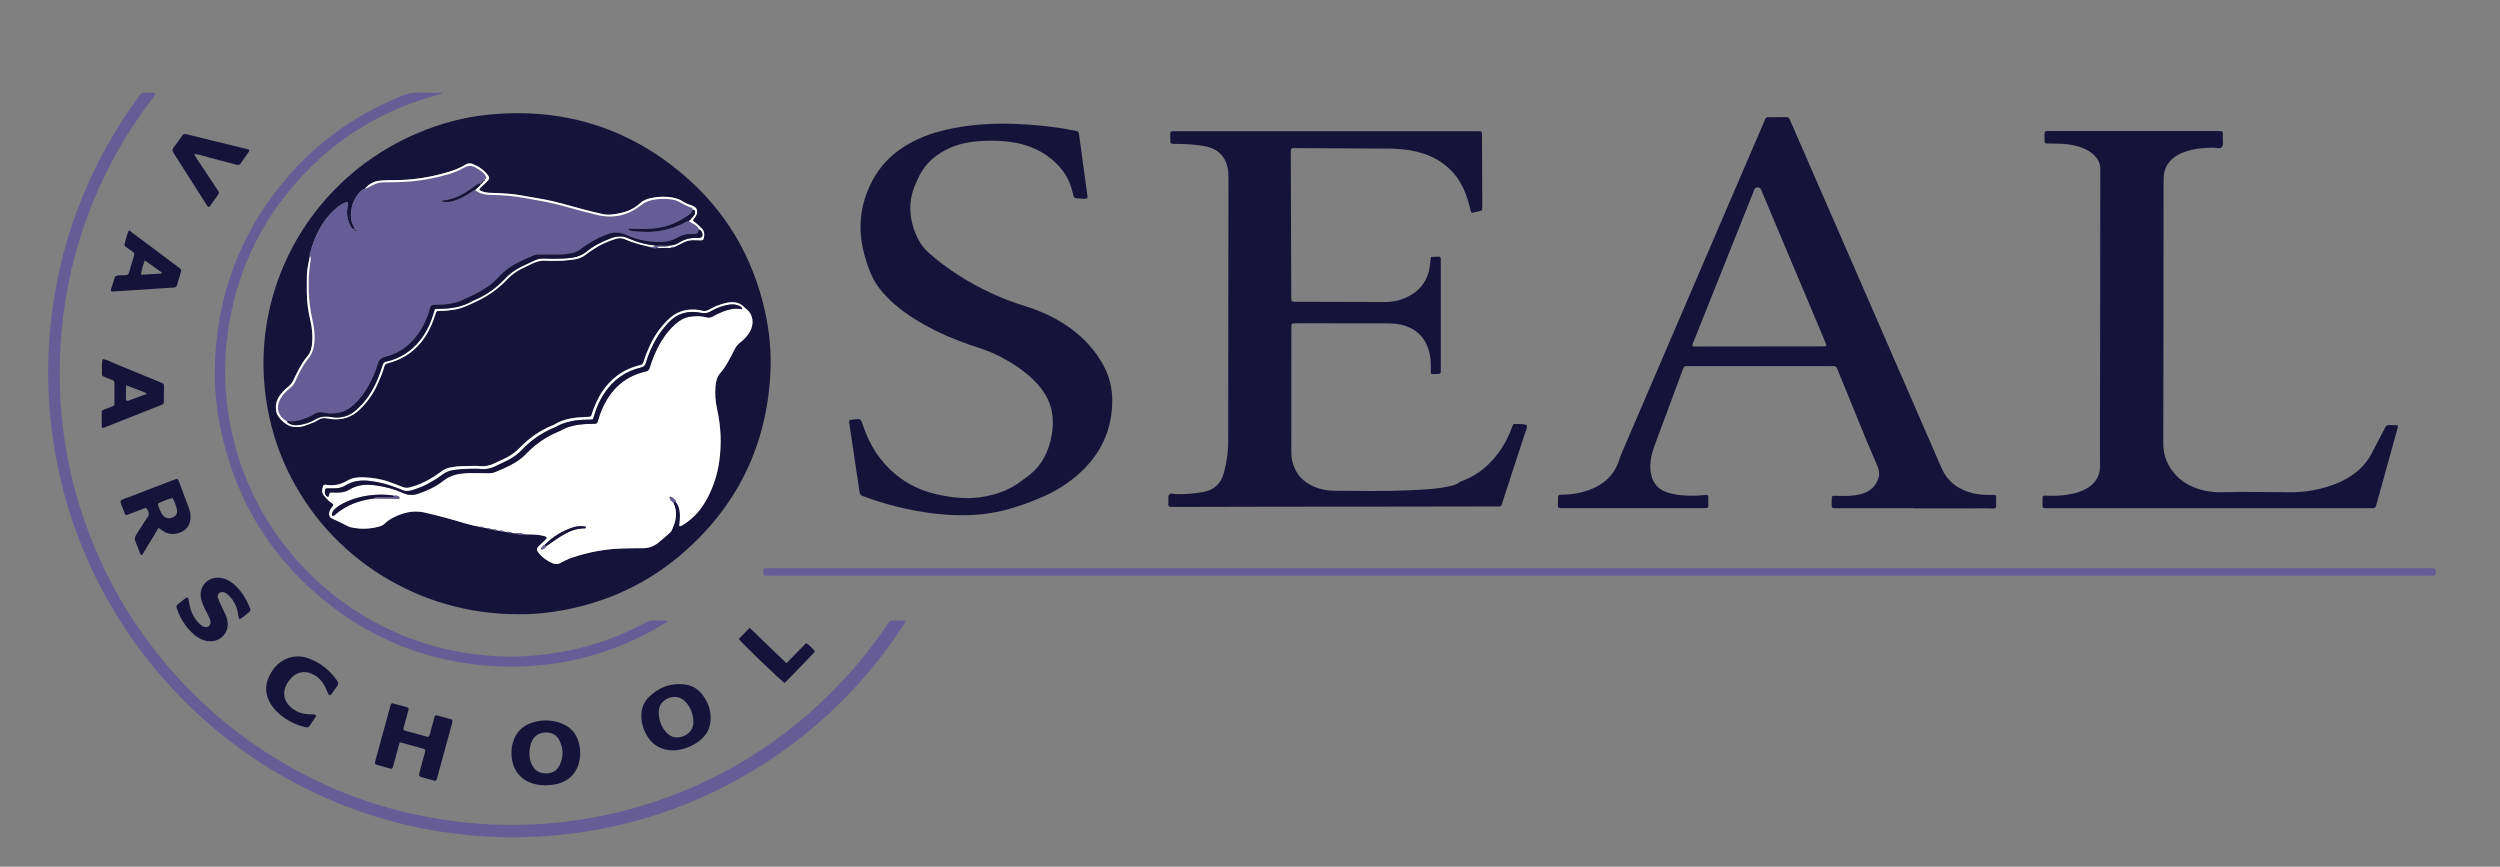 <?xml version="1.0" encoding="utf-8"?>
<!-- Generator: Adobe Illustrator 22.0.1, SVG Export Plug-In . SVG Version: 6.00 Build 0)  -->
<svg version="1.1" xmlns="http://www.w3.org/2000/svg" xmlns:xlink="http://www.w3.org/1999/xlink" x="0px" y="0px"
	 viewBox="0 0 7786.1 2699.1" style="enable-background:new 0 0 7786.1 2699.1;" xml:space="preserve">
<rect x="0" y="0" width="7786.1" height="2699.1" fill="#808080" stroke="none"/>
<style type="text/css">
	.st0{display:none;}
	.st1{display:inline;fill:#3F3E3F;}
	.st2{fill:#16133B;}
	.st3{fill:#675D96;}
	.st4{fill:#FFFFFF;}
</style>
<g id="Layer_2" class="st0">
	<rect class="st1" width="7786.1" height="2699.1"/>
</g>
<g id="Layer_1">
	<path class="st2" d="M1615.5,1912.9c-311.4,1.3-591.2-175.5-721.3-450.9c-34.1-72.2-56-147.9-66.7-227.1
		c-47.2-350.5,150-686.1,477.9-822.4c68.7-28.6,140-47.7,213.9-55.2c226.6-22.9,429.3,36.1,604.2,182.9
		c135.7,113.8,221.8,259,259.6,432.1c13.6,62.1,19.5,125.2,16.3,188.7c-11.6,229.1-104.9,418.6-279.4,567.3
		c-104.6,89.1-225.8,145-360.6,171C1710.2,1908.7,1660.5,1913.8,1615.5,1912.9z M1136.7,588.3c-1.3-0.2-2.5,0-3.6,0.7
		c-1.2,0.4-2.8,0.4-3.7,1.2c-24.9,21-36,48.4-36.7,80.4c-0.2,11.4,2.4,22.4,7.9,32.5c2.2,4.1,5.1,7.9,4.2,12.9l-0.5,0.6
		c-8.3-4-12.9-11.2-16.2-19.4c-6.5-15.7-9-32-6.3-48.9c0.6-3.9,1.7-7.8,2.1-11.8c0.8-6.6-2.1-8.9-7.9-6.3
		c-22.3,10.2-39.9,26.4-55.2,45c-25.7,31.4-42.3,67.4-53.1,106.3c-1.4,5-4.5,9.9-2.7,15.5c-0.6,3.9-1.1,7.9-2,11.8
		c-4,18.2-7.2,36.6-7.4,55.3c-0.2,15.9-0.2,31.9,0,47.8c0.4,28.7,4.1,57,10.8,85c5.5,22.8,7.7,45.9,6,69.4
		c-1.1,15.5-4.5,30.7-14.6,42.8c-18.8,22.2-30.9,48.1-43.4,73.7c-4.2,8.7-9,15.7-16.6,21.6c-11,8.6-20.6,18.9-28.4,30.6
		c-9.8,14.7-12.2,30.9-8.7,47.8c4.2,20.2,31.8,44.3,52.6,46.7c10.6,1.2,21.4,1.1,31.7-2.3c11.4-3.7,22.7-7.7,33.7-12.4
		c8.5-3.6,16.2-10.7,24.9-12.1c9.4-1.6,19.5,1.8,29.4,2.7c32.9,3.2,61.7-5.6,86-28.7c24.5-23.3,43.5-50.2,57.2-81
		c7.9-17.6,15.6-35.3,20.6-54c1.5-5.6,4.6-9.3,10.8-10.2c3.3-0.5,6.4-1.9,9.6-2.8c43.1-12.7,77.4-37.8,103.1-74.5
		c16.2-23.1,27.5-48.5,35.7-75.4c3-10,3.2-10.4,13.7-10.3c15.4,0,30.5-1.9,45.7-4.1c22-3.3,41.4-13.1,61.5-22.2
		c39.5-17.8,74.3-41.5,103.7-73c12-12.8,25.9-22.9,41.4-30.9c11.8-6.1,23.9-11.6,35.9-17.3c13.4-6.4,27.1-10.2,42.3-8.9
		c10.6,0.9,21.3,0.1,32,0.3c18,0.3,35.9-1.5,53.7-3.9c14-1.9,27.1-6,38.4-15.3c7.7-6.3,16.1-11.8,24.5-17.2
		c21.8-14.3,45.2-25.1,70.4-32.3c9.6-2.7,18.1-2.2,27,1.7c25.1,10.9,51.4,17.9,78.1,23.7c7.2,5.5,15.4,4.5,23.5,3.5
		c13.4-0.2,26.8-0.3,40.2-0.5c4.6,1.4,8.8,1,12-3c8.4-4,16.9-7.8,25.1-12.2c10.2-5.4,20.8-8.9,32.4-8.8c8.7,0.1,17.3,0.4,25.9,0.5
		c3.7,0.1,6.9-1.7,7.7-5.1c2.6-11.2,3.6-21.6-5.7-31.5c-8.7-9.3-18.4-17.1-28.1-25c3.5-6.9,9.4-11.7,11.8-18.8
		c3.8-11.4,1.3-19.8-8.9-25.4c-2.9-1.6-6-3-9.2-3.9c-10.4-2.9-19.7-7.8-28.7-13.5c-6.2-3.9-13-6.5-20.2-8.2
		c-25.8-6-51.5-5.4-77.2,0.5c-11.7,2.7-22.4,6.9-31.8,15.5c-16.4,15-36.1,25-57.9,29.8c-19.5,4.3-39.3,8.2-59.3,3.9
		c-17.5-3.8-34.9-8.4-52.3-12.8c-47.7-12.1-94.4-27.6-143.2-35.3c-34.1-5.4-67.8-13.4-102.5-15.5c-16.6-1-33.1-2.3-49.8-2.5
		c-12.5-0.1-24.8-2-36-9.1c2.4-6.8,7.7-9.9,11.8-14.1c5.1-5.2,10.8-9.9,15.7-15.4c4.8-5.3,4.4-10-0.2-16.1
		c-12.5-16.3-28.5-27.6-47.6-35.1c-8.2-3.2-15-2.6-22.6,2.1c-17.6,11-37.1,18-56.9,23.8c-53.3,15.7-107.6,24.3-163.3,24.3
		c-15.3,0-30.7,0.2-45.9,1.6c-19.2,1.8-35.3,10.4-47.4,25.9L1136.7,588.3z M1604.4,1661.1c9,4.6,18.5,3.9,28.1,2.8
		c19.9,0.6,39.9-0.1,59.5,4.8c4.2,1.1,9.1,1.5,11.6,7.3c-4.1,4.1-8.2,8.4-12.4,12.5c-4.8,4.6-9.9,8.9-14.4,13.8
		c-5.7,6.1-5.7,10.8-0.6,17.6c11.8,15.9,27.4,26.8,45.5,34.5c8.6,3.7,16.1,3.3,24.5-1.6c10.9-6.2,22.5-11.7,34.3-15.7
		c51.2-17.5,104-27.4,158.1-29c21.3-0.7,42.5-0.7,63.8-0.8c17.3-0.1,32.9-5.4,46.3-15.8c13.1-10.2,25.3-21.5,37.8-32.5
		c2-1.7,3.8-3.8,5-6.2c13.8-28.6,20.6-57.6,5.2-87.9c3-0.5,5.9-1.1,8.9-1.6c17,23,11.7,49.3,10.3,74.9c5.8,0.9,9.3-2.6,13.1-5
		c33.2-20.6,57.1-49.6,75-83.9c18.3-35.1,30.3-72.4,35.9-111.6c7.8-54.6,5.6-108.9-6.3-162.8c-5.2-23.6-7.6-47.4-5.3-71.5
		c1.4-14.8,4.5-29.6,14.3-40.9c18.7-21.4,31-46.4,43.5-71.4c4.8-9.7,10.2-18,19.1-24.7c12.2-9.3,22.8-20.5,30.4-34.1
		c14.4-25.6,9.4-54.5-11.3-70.4c-1.6-1.2-3.3-2.3-4.6-3.8c-16.2-18.2-36.6-19.9-58.6-14.8c-17.6,4.1-34.5,10.4-50.1,19.4
		c-8.5,4.9-16.9,7.7-26.5,4.1c-1.9-0.7-3.9-1.1-5.8-1.4c-34.6-4.9-66,1.1-92.9,25.5c-25.1,22.7-44.5,49.4-59,79.8
		c-8.6,18-16.4,36.4-22.1,55.6c-1.7,5.7-4.2,9.5-10.4,10.4c-3.9,0.6-7.7,2.1-11.6,3.2c-34.8,10.1-64.2,28.6-88.4,55.6
		c-22.7,25.2-37.5,54.8-48.6,86.5c-1.3,3.8-2.3,7.6-3.8,11.4c-1,2.6-3.1,4.3-6,4.5c-4,0.3-8,0.3-12,0.5
		c-34.9,1.6-69.1,5.4-99.5,24.8c-0.5,0.4-1.2,0.5-1.9,0.7c-39.6,15.8-73.9,39.5-103.3,70.2c-14.1,14.7-30.3,25.9-48.5,34.5
		c-9.6,4.5-19.5,8.6-29,13.4c-15.2,7.8-31.1,11.1-48.2,9.3c-6.6-0.7-13.3-0.7-20-0.5c-22.6,0.5-45.3,0-67.7,4.2
		c-11.4,2.2-21.7,5.9-30.9,12.9c-8.5,6.4-17.3,12.4-26.3,18.1c-22.7,14.3-46.7,25.4-72.9,31.9c-7.5,1.9-14.2,1.6-21.3-1.4
		c-12.9-5.3-26-10.1-39.2-14.9c-26.5-9.7-54.1-14.1-82.2-15.2c-17.4-0.7-35.1,0.8-50.4,10c-21,12.5-42.9,17.6-66.9,13.1
		c-0.7-0.1-1.3-0.2-2-0.2c-3.8-0.1-6.8,2.2-7.7,5.3c-2.8,10.4-4.7,20.9,4.3,29.9c4.7,4.7,8.9,9.9,13.4,14.7
		c4.5,4.7,11.4,6.6,14.7,12.2c0,4.3-3.5,5.8-5.2,8.6c-2,3.4-4.4,6.7-5.9,10.4c-4.5,11-2,20.7,8.7,25.1c16.6,6.8,32.4,15.1,48.4,23.3
		c5.2,2.7,11.4,3.5,17.3,4.6c26.7,4.9,53,3.2,79.1-3.9c6.5-1.8,12.4-4.4,17.4-9.2c8.7-8.3,18.8-15,29.6-20.2
		c29.4-14.2,60.2-21.7,92.8-14.7c24,5.2,47.8,11.7,71.6,17.9c34.7,9,68.5,21.7,104.2,27.3c3.3,3.9,7.4,4.3,12,3
		c2.6,0.4,5.3,0.8,7.9,1.2c3.3,4.1,7.5,4.1,12.1,2.8c2.7,0.4,5.3,0.8,8,1.1c3.3,3.9,7.5,4.1,12.1,2.8c2.7,0.3,5.3,0.7,8,1
		c4.6,4.6,10.1,4.3,15.8,3.2c1.4,0.2,2.9,0.4,4.3,0.6c5.9,4.7,12.7,4.6,19.7,3.5C1599,1660.5,1601.7,1660.8,1604.4,1661.1z"/>
	<path class="st2" d="M4616,654.7c-3.9,1.4-6.4,2.5-8.9,3.1c-7.7,1.9-15.4,3.5-23.2,5.3c-5.5-6.4-4.7-14.8-7.2-22.2
		c-2.8-8.2-4.8-16.6-7.5-24.8c-25.5-77.4-78.6-124.6-157.4-143.8c-28-6.8-56.5-9.2-85.2-9.4c-96-0.6-191.9-1.1-287.9-1.6
		c-4,0-8,0.1-12,0.2c-3.9,0.1-6.1,2.3-6.4,6.1c-0.3,4.7-0.2,9.3-0.2,14c0.5,146,0.9,292,1.4,437.9c0.1,22.5-1,20.3,20.7,20.4
		c90.7,0.2,181.3,0.3,272,0.7c28.7,0.1,55.4-7.3,80-21.7c33.8-19.8,53-49.7,58.6-88.3c1.4-9.8,2.4-19.6,3.6-30.3
		c8.5-0.4,16.4-0.9,24.3-1c4.9,0,6.9,3,6.6,7.8c-0.2,4,0,8,0,12c0,108,0,216,0,323.9c0,24.4,2.3,21.5-23.2,22c-7.1,0.2-8.2-1-8-7.9
		c0.6-17.3,0.4-34.5-2.9-51.7c-8.7-45.5-37.2-88-104.9-96.7c-11.9-1.5-23.9-1.7-35.9-1.7c-90-0.1-180-0.1-269.9-0.1
		c-4.7,0-9.3,0.1-14,0.3c-3.7,0.2-6.3,2-6.4,6c-0.2,4.7-0.3,9.3-0.3,14c0,126,0,252-0.1,377.9c0,12.8,1,25.4,4.6,37.5
		c10.3,34.8,32.8,59,66,73c19.2,8.1,39.4,12.6,60.3,12.8c78,0.6,156,2.1,233.9-1.3c38.6-1.7,77.2-3.1,115.4-10.2
		c15.7-2.9,31.5-5.3,44.7-15.7c2.5-2,6.1-2.7,9.2-3.9c46.8-18.1,83.6-48.9,112.8-89.2c17.3-23.9,30.6-49.9,40.5-77.7
		c3.7-10.3,4-10.5,14.2-9.9c10.6,0.6,21.3-0.6,31.6,3.1c2.2,11.1-3.8,20.5-7,30.3c-22,68.4-44.5,136.7-66.8,205
		c-1.4,4.4-3,8.8-4.3,13.3c-1.2,3.8-4,5-7.5,5.1c-4.7,0.1-9.3,0.1-14,0.1c-100.6,0.2-201.3,0.4-301.9,0.5
		c-126.6,0.1-253.3,0.2-379.9,0.3c-102.6,0.1-205.3,0.5-307.9,0.7c-3.3,0-6.7,0-10,0c-17.6-0.1-17.9-0.2-16.6-17.6
		c0.5-7.2-2.2-16.1,2.8-21.3c5.3-5.5,13.9-1,21-0.9c28.1,0.3,55.8-1.5,83.5-6.5c35.5-6.3,56.8-27,65.8-61.3
		c7.9-30.4,12.9-61.2,13-92.7c0.1-170.6,0.3-341.3,0.5-511.9c0.1-103.3,0.3-206.6,0.4-309.9c0-13.3-0.6-26.5-4-39.6
		c-8.7-33-30.2-52.4-62.7-60.2c-20.1-4.8-40.8-6.6-61.4-7.8c-14.6-0.8-29.3-0.7-44-1.2c-7.1-0.2-8.4-1.6-8.9-7.9
		c-0.2-3.3-0.2-6.7-0.2-10c-0.2-24.2-2.7-21.5,20.9-21.5c309.3,0,618.6,0,927.8,0c24.4,0,22.1-2.6,22.2,22.8
		c0.3,67.3,0.5,134.6,0.7,202C4616,639.9,4616,646.5,4616,654.7z"/>
	<path class="st2" d="M5960.4,1582.8c-78.7,0-157.3,0-236,0c-21.5,0-20.2,1.1-19.7-19c0.5-22.2-2-20.1,20.9-19.4
		c21.3,0.6,42.6,0.5,63.7-4.1c20.9-4.5,38.9-13.1,51.5-31.4c12.3-18,15.3-36.8,6.6-56.8c-43-98.2-81.7-198.2-123-297.1
		c-0.5-1.2-1.1-2.5-1.4-3.7c-2.2-8.3-7-12.3-16-11c-4.6,0.7-9.3,0.1-14,0.1c-140.7,0-281.3,0-422,0c-4,0-8-0.1-12,0
		c-13.1,0.2-13.2-2.2-18.7,12.5c-29.7,79.9-59.5,159.7-89,239.6c-8.6,23.4-13.1,47.8-10.8,72.6c2.9,31.3,17,55.6,48.2,67.1
		c21.5,7.9,44,10.6,66.7,11.4c18.7,0.7,37.3,0.2,55.9-2.2c6.8-0.9,8.7,0.8,8.9,7.3c0.3,9.3,0.2,18.7,0.1,28c0,2.9-1.9,5-4.9,5.4
		c-4,0.4-8,0.5-12,0.5c-144.7,0-289.3,0-434,0c-17.8,0-17.9,0.8-17.4-17.3c0.9-28.5-3.3-23.6,24.5-25c32.9-1.6,64.6-8.8,94.2-23.7
		c36.4-18.3,60.9-46.7,72.8-85.8c2.3-7.6,5.1-15.1,8.3-22.4c146.6-341.3,293.3-682.6,440-1023.9c10.1-23.5,5.7-18.9,28.4-19.5
		c14.7-0.4,29.3-0.1,44-0.2c4.5,0,7.4,1.7,9.2,6c2.5,6.2,5.3,12.2,8,18.3c155.1,355.8,310.5,711.5,465,1067.6
		c19.5,44.9,53.2,68.1,98.1,79.5c20.9,5.3,42.2,5.5,63.6,5.1c7-0.2,8.8,1.2,8.6,7.7c-0.8,41.8,7.8,33.9-32.2,34.2
		c-74.7,0.5-149.3,0.1-224,0.1C5960.4,1583.1,5960.4,1583,5960.4,1582.8z M5271.1,1078.7c3.3,0.2,6,0.5,8.6,0.5
		c132-0.2,264-0.3,396-0.5c2.7,0,5.3,0,8-0.2c3.1-0.3,5.1-2.1,4-5.2c-1.7-5-3.8-9.9-5.9-14.8c-50.6-120.3-101.3-240.5-152-360.8
		c-15-35.6-30.1-71.1-44.8-106.8c-2.2-5.2-5.4-7-10.6-7c-5,0-9.2,0.9-10.7,6.7c-0.8,3.2-2.4,6.2-3.7,9.3
		c-61.3,153.3-122.6,306.6-183.8,459.9C5274.1,1065.2,5270.6,1070.3,5271.1,1078.7z"/>
	<path class="st2" d="M2645,1308.5c5.1-0.8,9-1.5,12.9-2c22.8-2.9,22.8-2.9,30.1,19.1c20.3,60.8,53.5,112.9,103.5,153.7
		c36.3,29.5,77.4,48.8,123,59.4c45.1,10.4,90.4,16.3,136.7,10.1c49.1-6.6,94.4-22.4,133.6-53.6c3.1-2.5,6.4-4.8,9.7-7.1
		c40.5-27.6,65-66.3,76.8-113.1c6.9-27.2,9.7-55,6.2-83.3c-2.7-21.6-9.5-41.4-20.3-60.1c-11.1-19.2-25.3-35.9-41.3-51.2
		c-30.6-29.3-66-51.7-103.5-71c-20.2-10.3-41.1-18.7-62.7-25.7c-66.7-21.4-131.3-47.9-191.5-84.3c-34.4-20.7-66.5-44.3-94.7-73.2
		c-17.3-17.7-33.1-36.7-44.3-58.9c-12.6-25.1-21.2-51.7-28.3-78.8c-20.7-78.9-11.6-154.6,26.4-226.6c23.3-44,56.8-78.7,98.7-105.3
		c39.8-25.3,83.3-41.5,129-52.2c73.2-17,147.5-21.6,222.5-18.3c48.6,2.1,97.1,6.6,145.1,14.4c13.1,2.1,26.2,5,39.3,7.2
		c5.6,0.9,7.7,3.8,8.4,9.2c2.2,17.2,4.8,34.3,7.2,51.5c6.5,47.5,12.9,95.1,19.3,142.6c0.3,1.9-0.2,3.9-0.3,6.3
		c-8.5,3.6-17.1,1.1-25.6,0.7c-16.2-0.7-16.3-0.9-19.9-17.4c-10.8-48.6-38.1-85.5-78.1-114.3c-40.9-29.4-86.7-42.5-136.2-46.5
		c-28.7-2.3-57.3-2.2-85.9,0.5c-34.8,3.3-68.2,11.8-99.1,28.6c-38.1,20.7-67.1,49.9-84,90.4c-1.3,3.1-2.7,6.1-4.2,9.1
		c-21.6,45.5-23.7,92.4-8.9,140.1c3.3,10.8,7.8,21.3,12.6,31.5c8.5,18.3,20.2,34.1,35.6,47.6c57.9,51.1,122.6,91.7,192.4,124.4
		c34.4,16.1,69.8,29.7,106.1,40.9c50.6,15.7,98.3,37.5,141.4,68.6c43.3,31.2,78.5,69.6,104.2,116.8c23.8,43.8,30.5,90.4,25.8,139.3
		c-7.8,81-44.2,147-105,200.2c-31.3,27.4-66,49.7-103.9,66.7c-41.3,18.6-83.9,34.1-127.9,45.1c-61.4,15.3-123.8,17.8-186.6,12.7
		c-79.5-6.4-156.5-23.8-231.8-49.9c-6.3-2.2-12.3-5.3-18.7-6.8c-8.8-2.1-11.3-7.9-12.3-15.9c-2.1-16.5-4.9-32.9-7.3-49.4
		c-8.2-54.7-16.3-109.4-24.4-164C2644.7,1314.3,2645,1312.4,2645,1308.5z"/>
	<path class="st2" d="M7467.5,1325.1c1.5,4.7-0.4,8.4-1.4,12.2c-21,75.7-42,151.4-63,227.1c-1.1,3.8-2.2,7.7-3.3,11.5
		c-1.2,4.4-4.1,6.7-8.6,6.8c-4.7,0.1-9.3,0.1-14,0.1c-331.3,0-662.6,0-994,0c-25,0-21.8,1.8-21.9-23c0-3.3,0.1-6.7,0.1-10
		c-0.1-4.1,2.3-6.2,6-6.3c5.3-0.1,10.7,0.4,16,0.5c26.1,0.9,51.9-1.5,77.3-7.6c11.7-2.8,22.9-7,33.6-12.5c12.6-6.5,23.6-15,32-26.6
		c9.2-12.7,14.1-26.6,14-42.8c-0.3-86.7,0-173.3,0.1-260c0.3-218,0.6-436,0.9-654c0-3.3-0.1-6.7,0-10c1.1-22.6-9.2-39.7-26.2-53.4
		c-12.1-9.8-26.1-15.9-40.9-20.4c-22.5-6.8-45.6-9.4-69.1-9.4c-10.7,0-21.3-0.2-32-0.5c-2.9-0.1-4.8-2-5.2-5c-0.3-2.6-0.4-5.3-0.4-8
		c0.6-29.8-4-25.5,25.2-25.5c169.3-0.1,338.7-0.1,508,0c24.6,0,22.7-2.8,22,22.5c-0.2,9.2,3.1,20.6-2.8,27.1c-6.2,7-17.6,2-26.6,2
		c-29.5,0.1-58.5,3-86.7,12.3c-13.3,4.4-25.9,10.4-37,19.3c-18.1,14.5-28.8,32.9-30.5,56.2c-0.6,8-0.8,16-0.8,24
		c-0.2,270-0.1,540-0.9,810c-0.1,40.1,14.8,72.4,41.6,100.4c24.4,25.4,55.1,39,89.1,46.2c18.4,3.9,37,5.1,55.7,4.6
		c70.7-1.7,141.3-0.1,212,0.1c46.5,0.2,91.4-8.5,134.8-24.7c22.6-8.4,43.7-19.6,63-34.2c22.7-17.1,40.7-38.2,53.7-63.6
		c13.3-26.1,27.2-51.9,40.6-78c3-5.9,6.7-9.4,13.8-8.8C7450.6,1324.7,7459.3,1322.8,7467.5,1325.1z"/>
	<path class="st3" d="M2819.2,1933.6c-0.2,7.9-5.3,12.7-8.7,18.1c-30.2,46.4-63.1,90.8-98.6,133.4c-93.2,112-200.7,208-322.7,287.5
		c-157.5,102.7-328.6,172.4-513.3,208.3c-65.5,12.7-131.5,20.8-198.1,24.5c-42.7,2.3-85.3,3.3-127.9,1.7
		c-186.4-7-365.4-46.7-536.2-122.4c-181.6-80.5-340.1-193.3-475.4-338.6c-141.5-151.9-245.6-326.3-312.4-522.8
		c-26.4-77.7-45.6-157.2-58.3-238.4c-12.5-80.5-18.9-161.5-17.6-242.9c3.7-240.3,62.2-466.3,177.5-677.5
		c31-56.8,65.9-111.2,104.3-163.3c2-2.7,3.9-5.4,6.1-7.9c2.2-2.6,4.8-4.6,8.5-4.6c11.3,0.1,22.6,0.1,34,0.2c2.8,0,4.5,3.4,3,5.7
		c-3,4.4-6,8.8-9.2,13C358.5,458.9,277.1,626.9,229.6,811.2c-19.5,75.6-32,152.4-38.5,230.3c-6.1,72.6-6.8,145.2-1.9,217.7
		c7.2,106,26.2,210,57.3,311.8c54.6,178.8,141.3,340.4,260.1,484.7c104.8,127.3,228.2,233,370,317.2
		c126.5,75,261.4,128.9,404.8,161.2c55.9,12.6,112.4,21.6,169.4,27.6c69.1,7.3,138.4,8.8,207.6,5.9c55.9-2.4,111.5-8.5,166.8-17.7
		c92.3-15.3,182.1-39.5,269.5-72.8c141.9-54.1,271.7-129.1,389.2-225.3c107-87.5,199.3-188.5,276.9-303
		c12.8-18.9,8.2-16.1,30.3-16.1C2800.2,1932.5,2809.4,1931.6,2819.2,1933.6z"/>
	<path class="st3" d="M4980.3,1793c-857.9,0-1715.9,0-2573.8,0c-7.3,0-14.7,0-22-0.2c-4.6-0.1-7.5-2.3-7.5-7.3c0-3.3-0.2-6.7,0.1-10
		c0.4-3.8,2.9-5.8,6.6-6c2.7-0.2,5.3-0.2,8-0.2c6,0,12,0,18,0c1714.5,0,3429,0,5143.6,0c6,0,12,0,18,0c11.9,0,15-1.1,14.6,14.6
		c-0.2,7.3-1.8,8.8-9.8,9c-6.7,0.2-13.3,0.1-20,0.1C6697.5,1793,5838.9,1793,4980.3,1793z"/>
	<path class="st3" d="M1379,289.5c-8.6,5.2-17.7,6.5-26.5,9C1183,346,1039.8,435.9,923.4,567.6c-108.8,123.1-178.2,266-207.6,427.9
		c-12.8,70.4-17.3,141.3-12.9,212.9c5.5,89.9,23.6,176.8,55.3,260.9c38.3,101.4,93.4,192.8,165.2,274.1
		c78.2,88.6,170.3,158.9,276.2,210.9c79.4,39,162.9,65.4,250.5,79.1c59.5,9.3,119.2,13.4,179.3,10.5c109.5-5.3,215-28.8,315.5-73
		c22.5-9.9,44.5-21.1,66.5-32.3c7.3-3.7,14.3-6.3,22.7-6.1c14,0.5,28,0.1,41.8,0.1c2.8,6.3-2.8,6.9-5.5,8.6
		c-54,33.5-111.1,60.6-170.8,82c-68,24.4-138,40.4-209.8,48c-58.4,6.1-116.9,6.8-175.6,1.9c-176.6-14.7-336.1-74.9-477.1-181.7
		c-181.9-137.8-297.4-319.2-347.3-541.9c-16.8-75.1-23.5-151.5-20-228.4c9.1-202,75.3-382.9,201.7-541.1
		c100.3-125.5,225.6-217.9,374.1-279c2.5-1,5-1.9,7.4-3c16-7.4,32.6-10.3,50.4-9.6c23.3,1,46.6,0.3,70,0.5
		C1374.9,288.9,1376.6,289.3,1379,289.5z"/>
	<path class="st2" d="M1244.9,2311.6c-5.9,21.3-11.1,40.5-16.4,59.6c-1.8,6.4-3.4,12.8-5.3,19.2c-0.9,2.8-3.3,4.5-6.1,3.8
		c-15.4-4.1-30.7-8.4-46-12.9c-3-0.9-3.5-3.6-3.1-6.5c0.3-2,0.6-4,1.1-5.9c15.4-56.4,30.9-112.8,46.4-169.2c0.9-3.1,0.8-6.7,5.5-9.8
		c14.7,4,30.7,8.3,46.6,12.6c5,1.4,5.6,5.1,4.4,9.4c-3.8,14.1-7.7,28.2-11.6,42.3c-0.9,3.2-2,6.3-2.8,9.6
		c-2.3,8.9-1.6,10.3,7.1,12.7c23,6.4,46.1,12.6,69.1,18.9c5.6-6.1,5.9-13.5,7.9-20.4c3.9-14.1,7.7-28.2,11.7-42.3
		c1.1-3.8,4-5.6,7.5-4.6c14.8,3.8,29.5,8,44.2,12c3,0.8,4.2,3,3.9,5.9c-0.3,2.6-0.7,5.3-1.4,7.8c-15,55.1-30.1,110.3-45.2,165.4
		c-0.7,2.6-1.4,5.1-2.1,7.7c-1.1,3.9-3.8,5.3-7.5,4.4c-10.3-2.7-20.5-5.5-30.8-8.3c-18.8-5.2-18.8-5.2-13.9-23.4
		c5.2-19.3,10.5-38.5,15.7-57.7c1.7-6.5,0.9-8.3-5.5-10.1C1294.4,2325.2,1270.7,2318.7,1244.9,2311.6z"/>
	<path class="st2" d="M2097.7,2337.1c-37.1-0.4-63.3-14.8-81.4-43.6c-10.8-17.2-17.2-36.2-18.7-56.3c-1.9-25.1,5.2-48.1,23-65.9
		c30.9-30.9,68.5-45,112.5-39.6c20.7,2.6,38.1,12.4,51.4,28.2c21.5,25.6,31.8,55.3,28,88.9c-2.6,22.8-13.7,41.7-31.4,56.2
		C2155.9,2325.4,2126.8,2335.7,2097.7,2337.1z M2051.6,2219.6c0.5,22.7,7.6,43.1,22.6,60.2c14.6,16.8,33.9,21.1,54.1,13.1
		c20.1-7.9,32.1-24.6,31.2-46.3c-0.8-22.5-8.4-43-23.6-59.9c-14.4-16.1-34.7-20.3-54.5-12.2
		C2062.3,2182.4,2050.9,2198.7,2051.6,2219.6z"/>
	<path class="st2" d="M1697.1,2445.8c-7.6-0.8-17.7-0.9-27.4-2.9c-45.1-9.5-72.5-41.2-76.4-87.9c-1.2-14.8,0.1-29.4,4.3-43.5
		c9.5-31.9,31-52.4,62.5-61.8c26.1-7.7,52.8-8,78.9-0.2c37.1,11.1,59.5,35.9,66.2,74.7c3,17.5,2.5,34.7-2,51.5
		c-10.6,40.3-41.6,63.3-81.9,68.5C1714.3,2445.3,1706.9,2445.3,1697.1,2445.8z M1648.9,2346.9c-0.5,9.5,1.8,22.5,7.6,34.7
		c8.6,17.9,23.1,26.8,42.9,27.1c19.9,0.3,35.3-7.9,43.7-25.8c11.9-25.4,11.9-51.7-0.7-76.9c-8.9-17.8-24.9-25.5-44.4-24.7
		c-18.7,0.8-33,9.5-41.2,26.8C1651.5,2319.1,1649.2,2330.7,1648.9,2346.9z"/>
	<path class="st2" d="M493.8,1644.1c-14.2,23.4-27.6,45.5-41,67.7c-3.1,5.1-6.1,10.3-9.3,15.4c-1.4,2.3-5.1,1.6-6.4-1.1
		c-0.5-1.2-0.8-2.5-1.3-3.8c-4.5-11.8-8.7-23.7-13.8-35.2c-3.6-8.3-2.4-14.8,2.6-22.2c11.9-17.6,22.3-36.3,34.7-53.5
		c7.6-10.5,2.9-18.6-1.6-27.4c-1.4-2.8-4.2-2.2-6.9-1.2c-13.6,5.3-27.2,10.6-41,15.6c-20.4,7.4-17.7,10.9-25.9-11.6
		c-3.1-8.6-8.3-16.7-8.7-26.2c7.2-7.6,17.4-8.8,26.4-12.4c43.9-17.2,88-34,132-50.9c5-1.9,10-3.7,15-5.3c2.8-0.9,5.2,0,6.8,2.6
		c0.4,0.6,0.6,1.2,0.8,1.8c11.1,29.9,22.3,59.7,33.4,89.6c3.8,10.2,4.4,20.8,3.3,31.5c-1.9,18.8-11.5,32-29,39.7
		c-19.7,8.6-38.7,8.2-56.9-3.9C503.3,1650.7,499.5,1648,493.8,1644.1z M537.5,1551c-15.3,3.5-29.1,9.7-43,15.6
		c-1.3,0.6-2.8,3.6-2.4,4.9c4,12.6,7.7,25.6,17.2,35.5c7.9,8.3,20.5,9.3,31.2,3.3c9.2-5.1,13.1-14,10-25.6
		C547.5,1573.2,543.9,1561.9,537.5,1551z"/>
	<path class="st2" d="M356.4,1262c0-22.5-0.1-45.8,0.1-69c0-5.7-2.8-8.1-7.8-9.9c-8.8-3.1-17.3-6.8-26-10.3
		c-3.5-1.4-5.1-3.9-5.2-7.6c0-2-0.3-4-0.1-6c1-13.6-2.4-27.5,3-40.8c13.3,1.9,24.8,8.8,37,13.8c45,18.2,89.8,36.9,134.7,55.4
		c3.7,1.5,7.3,3.2,11.1,4.5c5,1.7,7.7,4.8,7.6,10.3c-0.2,16.6-0.3,33.3-0.6,49.9c0,3.6-1.7,6.3-5.1,7.8c-2.4,1.1-4.9,2.1-7.4,3.1
		c-56.3,22.2-112.6,44.4-168.9,66.7c-3.7,1.5-7.1,3.7-11.9,1.8c0-17,0-34.2,0-52C328.8,1271.6,343.4,1270.5,356.4,1262z M392.7,1200
		c-0.7,15.7-0.6,29.4-0.4,43.1c0.1,5,2.7,6.6,8,4.6c18.5-6.7,36.9-13.7,56.8-21.1c-2.6-2-4-3.7-5.8-4.3
		C432.4,1214.9,413.4,1207.8,392.7,1200z"/>
	<path class="st2" d="M604.8,481.3c3.7,5.8,6.9,10.9,10.1,15.8c20.2,30.6,40.4,61.1,60.7,91.6c7.7,11.6,9,11-0.9,24.2
		c-7.9,10.6-15.6,21.5-23.1,31.9c-4.7-0.4-6.1-3.5-7.8-6.2c-34.3-54-68.5-107.9-103-161.8c-4.1-6.4-5-11.4,0.1-17.8
		c9.1-11.5,17.5-23.5,25.7-35.6c4.1-6,8.3-6.8,15.2-5.1c54.2,13.6,108.6,26.7,162.9,39.9c8.4,2,16.8,4,25.2,6.2
		c7.8,2,8.4,3.7,3.4,10.9c-7.6,10.9-15.7,21.5-23.1,32.6c-3.5,5.2-7.4,6.7-13.5,5.1c-18-4.9-36.1-9.4-54.1-14.2
		c-21.2-5.6-42.4-11.4-63.6-17.1C615.1,480.8,611.3,479.3,604.8,481.3z"/>
	<path class="st2" d="M746.1,1929c-4.6-7.3-4-14.8-5.5-21.8c-4.1-20.1-12.8-37.8-27.5-52.2c-5.2-5.2-10.9-9.7-18.6-10.9
		c-10.5-1.5-18.7,6.7-15.9,16.9c1.9,7,5.1,13.7,8.1,20.3c5.2,11.5,11.1,22.7,16.1,34.3c3.7,8.6,6.1,17.6,6.5,27.1
		c1.2,26.8-18.9,50.6-45.8,53.9c-12.9,1.6-25.2-0.4-37-5.9c-9.8-4.6-18.6-10.5-26.3-17.9c-23.2-22-39.7-48.1-49.8-78.5
		c-1.7-5.3-1-8.8,3.3-12.1c5.3-4,10.4-8.3,15.6-12.5c16.5-13.1,16.2-13.1,19.9,8.4c4.3,24.8,13.8,47.2,32.4,65c4.4,4.2,9,7.9,15,9.5
		c11.1,2.9,20.6-5,19-16.2c-0.7-5.2-2.7-10.3-4.9-15.1c-3.6-7.9-7.7-15.5-11.7-23.2c-6.2-11.9-11-24.3-13.4-37.5
		c-5.7-32,19.5-61.7,52.1-61.5c9.4,0,18.5,1.8,27.2,5.7c9.8,4.4,18.7,10.2,26.6,17.5c22,20.3,36.8,45.4,47.5,73
		c1.2,3.2,1.8,6.7-1.2,9.2C767.7,1912.8,758,1921.9,746.1,1929z"/>
	<path class="st2" d="M926.5,2044.5c14.2-0.4,27.9,2.9,40.8,8.3c34.1,14.1,61.5,36.6,82.6,67c4.6,6.6,4.5,11.6-0.4,17.8
		c-5.8,7.3-10.6,15.3-16.1,22.9c-4.9,6.8-8.8,6.1-12.4-2.2c-2.9-6.7-5.5-13.6-8.8-20.1c-7.4-14.5-17.6-26.6-31.8-35
		c-28.8-17-57.3-12.1-78.2,13.9c-1.3,1.6-2.4,3.2-3.6,4.8c-22.4,31.8-16.9,64,14.9,86.8c13.3,9.6,28.3,14.5,44.6,15.7
		c6,0.4,12,0.2,18,0.5c8.1,0.4,9.9,3.4,5.7,9.8c-5.9,8.9-12,17.6-18.1,26.4c-2.5,3.7-5.9,4.8-10.3,4c-11.2-2.2-21.9-5.6-32.4-9.9
		c-22.5-9.2-42.2-22.6-59.5-39.6c-7.6-7.5-14.2-15.9-19.6-25.1c-15.5-26.7-17.4-54.4-4.5-82.3c14-30.3,35.4-53,69.3-61.3
		C913.2,2045.2,919.8,2044.5,926.5,2044.5z"/>
	<path class="st2" d="M401.6,717.1c21.4,16,41.2,30.7,60.9,45.4c31.5,23.5,63,47,94.4,70.6c8.6,6.5,8.6,6.6,5.7,16.5
		c-3.7,12.8-7.5,25.5-11.3,38.3c-1.5,5-4.9,7.4-10.2,7.7c-17.3,1-34.6,2.2-51.9,3.3c-44.5,2.9-89.1,5.9-133.6,8.8
		c-3.2,0.2-6.5-0.3-9.5-0.4c-2.1-5.5,0.8-9.7,2.1-14c3.2-10.8,6.8-21.5,10.2-32.2c10.5-5.5,22.1-3.2,33.2-4.1
		c5.2-0.5,8.5-1.9,10-7.5c5-17.9,10.3-35.8,15.9-53.6c1.7-5.4,0.1-8.8-4.2-11.8c-7.1-4.9-14-10.2-21.1-15.1c-3.8-2.6-5.3-6-4-10.2
		C392.1,745.5,394.7,731.8,401.6,717.1z M439.3,855.5c21.5-1.1,42-2.2,62.5-3.4c0.5,0,1.2-0.5,1.4-0.9c0.3-0.5,0.3-1.3,0.5-2.6
		c-17-12.1-33.9-24.8-52.9-37.3C446.1,826.6,440.2,839.5,439.3,855.5z"/>
	<path class="st2" d="M2449.4,2065.5c20.9-21.4,40.8-41.7,61.2-62.6c10.4,5.8,17.2,14.8,25.1,22.6c2.2,2.2,1.4,4.9-0.4,7.2
		c-1.7,2.1-3.6,3.9-5.5,5.8c-26.8,27.7-53.6,55.5-80.5,83.2c-1.8,1.9-3.9,3.6-5.8,5.3c-12.3-8-127.9-118.9-142.6-136.9
		c10.9-11.3,21.9-22.6,33.8-34.9c19.8,19.1,38.9,37.5,58,55.9C2411.4,2028.9,2429.7,2047.1,2449.4,2065.5z"/>
	<path class="st4" d="M2096.6,1564.9c15.3,30.3,8.6,59.3-5.2,87.9c-1.1,2.3-3,4.4-5,6.2c-12.5,11-24.7,22.3-37.8,32.5
		c-13.4,10.4-29,15.8-46.3,15.8c-21.3,0.1-42.5,0.1-63.8,0.8c-54.2,1.7-106.9,11.5-158.1,29c-11.9,4.1-23.4,9.5-34.3,15.7
		c-8.4,4.8-15.9,5.2-24.5,1.6c-18.1-7.7-33.7-18.6-45.5-34.5c-5.1-6.8-5.1-11.5,0.6-17.6c4.5-4.8,9.6-9.1,14.4-13.8
		c4.2-4.1,8.3-8.3,12.4-12.5c-2.5-5.8-7.3-6.2-11.6-7.3c-19.5-5-39.6-4.2-59.5-4.8c-9-4.6-18.4-4.4-28.1-2.8
		c-2.7-0.3-5.5-0.6-8.2-0.9c-6.1-3.7-12.7-4.8-19.7-3.5c-1.4-0.2-2.9-0.4-4.3-0.6c-4.8-3.4-10-4.8-15.8-3.2c-2.7-0.3-5.3-0.7-8-1
		c-3.5-3.1-7.5-4.4-12.1-2.8c-2.7-0.4-5.3-0.8-8-1.1c-3.5-3.1-7.5-4.4-12.1-2.8c-2.6-0.4-5.3-0.8-7.9-1.2c-3.4-3.2-7.4-4.5-12-3
		c-35.7-5.6-69.4-18.3-104.2-27.3c-23.8-6.2-47.6-12.7-71.6-17.9c-32.6-7.1-63.4,0.4-92.8,14.7c-10.8,5.2-20.9,11.9-29.6,20.2
		c-5,4.8-10.9,7.5-17.4,9.2c-26.1,7.1-52.5,8.8-79.1,3.9c-5.9-1.1-12.1-1.9-17.3-4.6c-15.9-8.2-31.7-16.4-48.4-23.3
		c-10.7-4.4-13.2-14.1-8.7-25.1c1.5-3.6,3.9-6.9,5.9-10.4c1.6-2.8,5.2-4.4,5.2-8.6c-3.4-5.6-10.3-7.5-14.7-12.2
		c-4.6-4.8-8.7-10-13.4-14.7c-9-9-7.1-19.5-4.3-29.9c0.8-3.1,3.8-5.4,7.7-5.3c0.7,0,1.3,0.1,2,0.2c24.1,4.5,46-0.6,66.9-13.1
		c15.3-9.1,32.9-10.7,50.4-10c28.1,1.1,55.6,5.5,82.2,15.2c13.1,4.8,26.2,9.7,39.2,14.9c7.1,2.9,13.8,3.2,21.3,1.4
		c26.2-6.5,50.2-17.6,72.9-31.9c9-5.7,17.9-11.7,26.3-18.1c9.3-7.1,19.5-10.8,30.9-12.9c22.4-4.3,45.1-3.7,67.7-4.2
		c6.7-0.1,13.4-0.2,20,0.5c17.1,1.8,33-1.5,48.2-9.3c9.5-4.8,19.4-8.9,29-13.4c18.2-8.6,34.5-19.8,48.5-34.5
		c29.4-30.7,63.7-54.5,103.3-70.2c0.6-0.2,1.3-0.3,1.9-0.7c30.4-19.5,64.7-23.3,99.5-24.8c4-0.2,8-0.2,12-0.5c2.9-0.2,5-1.9,6-4.5
		c1.5-3.7,2.5-7.6,3.8-11.4c11.1-31.7,26-61.3,48.6-86.5c24.2-27,53.7-45.5,88.4-55.6c3.8-1.1,7.6-2.5,11.6-3.2
		c6.2-1,8.8-4.8,10.4-10.4c5.6-19.2,13.4-37.6,22.1-55.6c14.5-30.4,33.9-57,59-79.8c26.9-24.4,58.3-30.4,92.9-25.5
		c2,0.3,4,0.7,5.8,1.4c9.6,3.6,18,0.8,26.5-4.1c15.6-9,32.5-15.3,50.1-19.4c22-5.1,42.4-3.4,58.6,14.8c1.3,1.5,3.1,2.6,4.6,3.8
		c20.7,15.9,25.7,44.8,11.3,70.4c-7.6,13.6-18.2,24.8-30.4,34.1c-8.8,6.7-14.2,15-19.1,24.7c-12.5,25-24.8,50-43.5,71.4
		c-9.9,11.3-13,26.1-14.3,40.9c-2.2,24.1,0.1,47.9,5.3,71.5c11.9,53.9,14,108.2,6.3,162.8c-5.6,39.1-17.6,76.5-35.9,111.6
		c-17.9,34.3-41.8,63.3-75,83.9c-3.8,2.4-7.3,5.9-13.1,5c1.4-25.6,6.7-51.8-10.3-74.9c-0.2-1.2,0.1-2.8-0.6-3.7
		c-7.8-10.2-19.2-16-19.4-11.2C2085.2,1556,2091.4,1560.4,2096.6,1564.9z M1696.2,1697.1c-4.7,1.5-7.3,5.5-10.2,9.1
		c-1.2,1.5-2.3,3.5-0.2,5.1c0.8,0.6,2.5,0.4,3.5-0.1c4.6-2.5,9.9-4.2,11.7-9.9c15.3-10.5,30.1-21.6,45.8-31.3
		c22.7-14,46.8-24.8,74.3-24.4c1.8,0,4.1-0.8,3.2-3.6c-0.3-1-1.6-2.3-2.5-2.4c-12.6-2-24.9-1.2-37.2,2.8
		C1750.8,1653.5,1721.3,1671.6,1696.2,1697.1z M1164.5,1552.5c25.2,0.5,50.4,1.1,75.6,1.6c0.6,0,1.4-0.2,1.9-0.5
		c0.9-0.7,1.8-1.5,2.4-2.5c0.9-1.4,0.2-2.4-1-3.4c-4.3-3.8-9.1-5.3-14.7-3.4c-27.8-5.1-55.5-4.8-83.4-0.6
		c-30.5,4.6-59.4,14.1-86.2,29.4c-6.3,3.6-11.8,8.6-17.2,13.4c-4.6,4.1-7.2,9.5-8.1,15.6c-0.2,1.1,0.5,2.6,1.2,3.5
		c1.5,2,3.5,1.2,5.2,0.3c1.1-0.6,2.1-1.7,3.1-2.5C1078,1572.8,1119.3,1558,1164.5,1552.5z M1846.8,1305.6c-1.3,0.5-2,0.8-2.6,0.9
		c-4,0.2-8,0.5-11.9,0.5c-36.4,0.1-71.7,4.9-103.8,24c-1.7,1-3.8,1.3-5.6,2.1c-36.6,15.8-68.7,38-96.1,66.8
		c-12.1,12.8-25.7,23.3-41,31.4c-14.1,7.4-28.8,13.7-43.1,20.9c-14.1,7-28.6,9.9-44.4,8.4c-11.9-1.1-24-0.5-36-0.5
		c-16,0-31.9,1.2-47.8,3.5c-13.5,1.9-25.5,6.2-36.5,14.6c-11.6,8.8-24.2,16.5-36.8,23.9c-17.8,10.6-36.9,18.3-56.7,24.3
		c-11.9,3.6-23.4,4.4-34.8-1.7c-4.1-2.2-8.7-3.4-13-5.1c-26.7-10.6-54.3-18.1-82.8-21.6c-27.1-3.3-53.1-1.3-77.1,13.5
		c-10.4,6.4-22,9.3-34.3,9.4c-8,0-16-0.1-24-0.1c-4.1,0-5.9,2.5-6.2,6.2c-0.6,6-1.2,12,3.7,16.9c1.9,1.9,4.1,3.8,6.7,2.9
		c1.2-0.4,2.1-3.3,2.2-5.2c0.3-5.5,2.1-8.6,8.5-8.1c7.3,0.6,14.6,0.4,22,0.3c11.5-0.2,22.6-2.9,32.4-8.9
		c25.2-15.4,52.4-17.4,80.9-13.6c30.6,4.1,60.1,11.9,88.1,24.5c15.7,7.1,30.3,7,46.2,1.5c27.9-9.6,54.8-21.7,77.7-40.1
		c21.1-16.9,44.8-22.2,70.4-23.7c4-0.2,8-0.4,12-0.4c19.3,0.1,38.6,0,58,0.4c7.4,0.1,14.3-0.8,21.4-3.6
		c19.8-7.9,39.2-16.6,57.8-27.1c14.6-8.2,27.6-18.3,39.2-30.5c27.4-28.8,59.5-51.1,96.1-66.7c3.7-1.6,7.5-2.9,10.9-4.9
		c23.2-12.9,48.4-18.4,74.5-20c10.6-0.6,21.3-0.6,32-1c4.4-0.1,7.3-2.1,8.6-6.7c2-7,4.1-14.1,6.6-20.9
		c24.9-69.8,69.5-118.8,144.3-135.5c6.1-1.4,9-4.9,10.7-10.4c2-6.4,4-12.7,6.2-18.9c10.8-30.2,24.7-58.9,43.8-84.8
		c11.5-15.7,24.8-29.6,40.3-41.3c12.6-9.5,26.9-14.6,42.4-15.9c13.9-1.2,28.1-1.8,41.7,2.2c9.7,2.9,18.2,1.5,26.4-4.1
		c2.7-1.9,5.7-3.4,8.8-4.8c24.9-11.7,50.2-21.6,78.5-15.6c0.2-6-3.9-7.8-7.2-9.6c-12.4-6.5-25.7-6.4-39-3.6
		c-17.7,3.7-34.7,9.9-50.1,19.2c-10.5,6.3-20,7.4-32,5.1c-38.4-7.6-72.5,0.6-100.3,30.1c-14.7,15.6-27.7,32.3-38.5,50.8
		c-13.7,23.7-24.7,48.6-32.4,74.9c-2.4,8.4-6.4,12.6-15.9,14.8c-48.2,11.2-85.6,38.5-113.2,79.5c-13.5,20-23.5,41.7-30.5,64.8
		C1850.3,1294.8,1848.5,1300.4,1846.8,1305.6z"/>
	<path class="st3" d="M965.1,797.1c-1.8-5.6,1.3-10.5,2.7-15.5c10.7-38.9,27.4-74.9,53.1-106.3c15.3-18.7,32.9-34.9,55.2-45
		c5.8-2.6,8.7-0.3,7.9,6.3c-0.5,4-1.5,7.8-2.1,11.8c-2.8,16.9-0.2,33.1,6.3,48.9c3.4,8.1,7.9,15.4,16.2,19.4
		c0.8,0.9,1.4,2.1,2.4,2.7c1.3,0.9,2.5,0.3,2.9-1.3c0.1-0.3-0.7-1.1-1.2-1.3c-1.1-0.4-2.4-0.5-3.6-0.8c0.9-5-2-8.8-4.2-12.9
		c-5.5-10.1-8.1-21-7.9-32.5c0.7-32,11.8-59.4,36.7-80.4c0.9-0.8,2.4-0.8,3.7-1.2c1.2-0.2,2.4-0.4,3.6-0.7c0,0-0.6,0.2-0.6,0.2
		c3-1.3,6.2-2.5,9.1-4c32.5-16.8,32.5-16.9,70.2-16.9c43.4,0.1,86.5-3.2,129-12.2c34.6-7.3,69.4-15,100.2-33
		c14.7-8.6,26-7.1,38.8,0.7c5.7,3.5,11.6,6.7,16.7,10.9c6.2,5,12.1,10.8,14.2,18.8c0.8,3.3-0.9,6.5-5.6,5.3
		c-1.4,2.2-2.8,4.4-4.2,6.6c0,0,0.4-0.2,0.4-0.2c-2.9,0-4.6,1.1-4.2,4.3l0.2-0.2c-3.1-0.3-4.9,0.7-4.2,4.2l0.1,0
		c-5.1-2.7-8.9,0.4-12.6,3.1c-9.3,6.5-18.3,13.3-27.7,19.5c-23.7,15.4-48.9,26.9-77.6,29c-1,0.1-1.9,1.4-4,3.1
		c13.3,2.6,25.3,2.2,37.4-1.4c17.4-5.2,33.1-13.7,48.5-23.1c6.2-3.8,11.2-9.6,18.8-10.9c14.9,11.9,32.8,14.9,50.8,15.1
		c34.1,0.3,67.8,3.1,101.3,9.1c40.6,7.4,81.4,13.7,121.2,24.8c35.9,10,71.8,20,108.1,28.6c50.1,11.8,95.2,1.3,135.1-30.4
		c10.4-8.2,21.2-13,33.6-15.9c16.4-3.9,33-4.5,49.6-3.4c12,0.8,24.1,2.4,34.8,8.1c12.9,6.9,25.5,14.2,39.5,18.7
		c1.7,0.5,3.2,2.3,4.3,3.9c0.4,0.5-0.7,2.1-1.2,3.2c-0.7,9.3-8.5,13.1-14.8,17.5c-35.6,25.2-75.3,39.2-118.9,41
		c-18.6,0.8-37.2-0.2-55.9-0.1c-3.3,0-7.4-1.9-10.2,2c2.4,3.5,6,3.4,9,4.2c3.8,1.1,7.8,1.7,11.8,1.9c18.5,1.1,36.8,2.6,55.6,1.1
		c35.8-2.9,69.2-12.4,100.7-29c3.5-1.9,6.7-4.4,11.1-3.7c6.3,3.7,12.8,7.1,18.8,11.1c5.5,3.6,11.1,7.4,12.7,14.5
		c-3.9,13.9-3.9,13.9-16.7,14.1c-0.7,0-1.3,0-2,0c-18.6-1.3-35.6,3.6-51.5,13c-13.5,8-28.3,11-43.9,11.7
		c-39.4,1.8-77.2-6.1-112.7-22c-22.1-9.9-42.2-9.2-63.2,0.3c-0.6,0.3-1.2,0.5-1.9,0.7c-28.4,10.6-53.7,26.6-77.7,44.6
		c-7.2,5.3-14.7,9.3-23.2,10.9c-13.1,2.4-26.1,5-39.6,4.8c-21.3-0.2-42.7,0.2-64,0c-6.8-0.1-13.2,0.7-19.5,3.3
		c-39.4,16.6-78.3,33.7-107.6,66.9c-16.9,19.1-37.9,33.3-60,46.1c-18.5,10.7-38.5,18.2-57.4,27.9c-2.9,1.5-6.2,2.3-9.4,3.2
		c-20.5,6.4-41.6,9.2-63,9c-22.1-0.2-21.3,1-27,20.8c-9.6,33.9-26.5,64-50.1,90c-23.4,25.8-52.5,43.3-86.3,51.5
		c-13.7,3.3-19.8,10-23.4,22.9c-6.6,23.8-16.9,46.3-28.9,67.9c-12,21.7-26.7,41.5-45.1,58.2c-14,12.7-29.4,22.3-48.9,25.3
		c-14,2.2-27.7,3.1-41.6,0c-11.9-2.7-23.5-2.9-34.5,4.5c-7.1,4.7-15.3,8.2-23.3,11.4c-18.7,7.4-37.7,13.4-58.3,9.1
		c-1.2,0.4-2.8,1.5-3.5,1c-26.2-15.4-33.8-41.6-19.6-68.2c3.4-6.4,7.7-12.5,12.6-17.9c6.2-6.8,13.1-13.2,20.4-19
		c6.5-5.1,10.7-11.1,14.1-18.7c10.7-24.3,22.1-48.6,39.2-69.2c13.9-16.8,19.5-35.8,20.7-56.9c1.2-21.4-1.3-42.5-6.1-63.3
		c-14.1-61.6-15.7-123.6-6.5-186.1C967.7,807.2,969.1,801.8,965.1,797.1z"/>
	<path class="st4" d="M965.1,797.1c4,4.7,2.6,10.1,1.8,15.2c-9.3,62.4-7.7,124.4,6.5,186.1c4.8,20.8,7.3,41.9,6.1,63.3
		c-1.2,21.1-6.7,40-20.7,56.9c-17,20.6-28.4,44.9-39.2,69.2c-3.4,7.6-7.6,13.6-14.1,18.7c-7.3,5.7-14.2,12.1-20.4,19
		c-4.9,5.3-9.1,11.5-12.6,17.9c-14.2,26.6-6.5,52.7,19.6,68.2c0.7,0.4,2.3-0.7,3.5-1c-0.7,1.6-2.8,3-0.4,4.9
		c11.3,9.2,24.4,10,37.8,7.9c16.5-2.6,32.7-7.5,46.9-16.1c16.2-9.7,31.7-12.2,50.7-8.6c30.1,5.6,58.2-2.4,81.1-24
		c7.3-6.8,14.4-13.9,20.9-21.5c18.7-22,32.8-46.8,43.7-73.5c5.8-14.1,11-28.5,15.4-43.2c1.8-6.1,5-8.9,10.6-10.2
		c3.2-0.7,6.5-1.3,9.7-2.2c33.3-9.7,62.2-26.7,85.8-52.3c21.1-22.8,36.3-49.2,46.6-78.4c3.5-10,6.4-20.2,9.5-30
		c5.5-2.5,10.9-1.5,16.2-1.6c35.7-0.5,70.3-5.7,101.6-24.6c2.3-1.4,4.9-2.1,7.3-3.1c35.3-15.3,66.2-37.1,92.5-65
		c14.9-15.8,31.7-28.4,50.8-38c14.8-7.4,30.1-14.1,45.2-21.1c8.6-4,17.6-5.2,27.1-4.8c24,1.1,47.9,0.9,71.9-0.8
		c22.2-1.6,42.7-6.4,60.9-21.3c22.2-18.1,48-30.8,75-41c18.7-7.1,36.2-8.4,55.6,0.5c26,12,53.8,19.2,82.5,22.1c-0.5,2.9-2.3,4-5.1,4
		c-3.7,0-7.3,0.1-11,0.2c-26.7-5.8-53-12.8-78.1-23.7c-8.9-3.9-17.4-4.4-27-1.7c-25.2,7.2-48.6,18-70.4,32.3
		c-8.3,5.5-16.8,10.9-24.5,17.2c-11.3,9.2-24.3,13.3-38.4,15.3c-17.8,2.5-35.7,4.3-53.7,3.9c-10.7-0.2-21.4,0.7-32-0.3
		c-15.2-1.3-28.9,2.4-42.3,8.9c-12,5.8-24.1,11.3-35.9,17.3c-15.5,8-29.3,18-41.4,30.9c-29.5,31.5-64.2,55.3-103.7,73
		c-20.1,9-39.5,18.9-61.5,22.2c-15.2,2.2-30.3,4.2-45.7,4.1c-10.5,0-10.6,0.3-13.7,10.3c-8.2,26.9-19.5,52.3-35.7,75.4
		c-25.8,36.7-60,61.8-103.1,74.5c-3.2,0.9-6.3,2.3-9.6,2.8c-6.2,0.9-9.2,4.6-10.8,10.2c-5.1,18.7-12.7,36.4-20.6,54
		c-13.7,30.7-32.8,57.7-57.2,81c-24.3,23.2-53.1,31.9-86,28.7c-9.8-1-20-4.3-29.4-2.7c-8.7,1.5-16.4,8.5-24.9,12.1
		c-11,4.7-22.3,8.7-33.7,12.4c-10.3,3.3-21,3.5-31.7,2.3c-20.8-2.4-48.4-26.5-52.6-46.7c-3.5-16.9-1.1-33.1,8.7-47.8
		c7.8-11.7,17.4-22,28.4-30.6c7.6-5.9,12.4-12.9,16.6-21.6c12.4-25.7,24.6-51.6,43.4-73.7c10.2-12,13.5-27.2,14.6-42.8
		c1.6-23.4-0.5-46.6-6-69.4c-6.8-27.9-10.4-56.2-10.8-85c-0.2-15.9-0.1-31.9,0-47.8c0.2-18.7,3.3-37.1,7.4-55.3
		C964,805.1,964.5,801.1,965.1,797.1z"/>
	<path class="st4" d="M2156.6,653.8c0.4-1.1,1.6-2.7,1.2-3.2c-1.1-1.6-2.6-3.3-4.3-3.9c-14-4.4-26.6-11.8-39.5-18.7
		c-10.7-5.7-22.8-7.3-34.8-8.1c-16.7-1.1-33.2-0.4-49.6,3.4c-12.5,2.9-23.3,7.7-33.6,15.9c-39.9,31.6-84.9,42.1-135.1,30.4
		c-36.3-8.5-72.2-18.5-108.1-28.6c-39.8-11.1-80.6-17.5-121.2-24.8c-33.5-6.1-67.2-8.8-101.3-9.1c-17.9-0.2-35.9-3.3-50.8-15.1
		c4.6-4.3,9.3-8.6,13.9-13c1.8-1.7,4-3.2,3.5-6.2c0,0-0.1,0-0.1,0c3.1,0.3,4.6-1,4.2-4.2c0,0-0.2,0.2-0.2,0.2c3.2,0.3,4.7-1,4.2-4.3
		c0,0-0.4,0.2-0.4,0.2c4.1-0.4,6.3-2.1,4.2-6.6c4.7,1.2,6.5-2,5.6-5.3c-2.1-8.1-8-13.8-14.2-18.8c-5.2-4.2-11.1-7.4-16.7-10.9
		c-12.7-7.8-24.1-9.3-38.8-0.7c-30.7,17.9-65.5,25.7-100.2,33c-42.6,9-85.6,12.2-129,12.2c-37.7-0.1-37.7,0.1-70.2,16.9
		c-2.9,1.5-6.1,2.7-9.1,4c12.1-15.4,28.2-24,47.4-25.9c15.2-1.5,30.6-1.6,45.9-1.6c55.6-0.1,110-8.7,163.3-24.3
		c19.8-5.8,39.3-12.9,56.9-23.8c7.5-4.7,14.4-5.3,22.6-2.1c19.1,7.5,35.1,18.8,47.6,35.1c4.6,6.1,5,10.7,0.2,16.1
		c-4.9,5.4-10.5,10.1-15.7,15.4c-4.1,4.2-9.4,7.3-11.8,14.1c11.2,7.2,23.5,9,36,9.1c16.6,0.2,33.2,1.5,49.8,2.5
		c34.7,2.1,68.4,10.2,102.5,15.5c48.8,7.7,95.5,23.2,143.2,35.3c17.4,4.4,34.8,8.9,52.3,12.8c20,4.4,39.8,0.5,59.3-3.9
		c21.9-4.8,41.5-14.8,57.9-29.8c9.4-8.6,20.1-12.8,31.8-15.5c25.7-5.9,51.4-6.5,77.2-0.5c7.2,1.7,14.1,4.3,20.2,8.2
		c9.1,5.7,18.4,10.6,28.7,13.5c3.2,0.9,6.3,2.3,9.2,3.9c10.2,5.6,12.7,14,8.9,25.4c-2.4,7.2-8.3,11.9-11.8,18.8
		c9.7,8,19.4,15.7,28.1,25c9.3,9.9,8.4,20.3,5.7,31.5c-0.8,3.4-4.1,5.1-7.7,5.1c-8.7-0.1-17.3-0.5-25.9-0.5
		c-11.6-0.1-22.2,3.4-32.4,8.8c-8.2,4.4-16.7,8.1-25.1,12.2c-4.5-1-8.5,0-12,3c-13.4,0.2-26.8,0.3-40.2,0.5c0.8-4.2,4.1-4.3,7.4-4.5
		c9.7-0.5,19.7,1.8,28.9-3c11.5-0.4,22.3-3.9,31.7-9.9c18-11.5,37.6-14.9,58.5-13.9c11,0.5,15.4-5.2,12.3-15.6
		c-1.6-5.3-4.9-9.2-10.4-11c-1.7-7.1-7.3-10.9-12.7-14.5c-6-4-12.5-7.4-18.8-11.1c4.5-4.6,9.1-9.1,13.3-14c3.9-4.5,7.1-9.4,6.4-15.9
		C2164.1,654,2161.3,652.5,2156.6,653.8z"/>
	<path class="st3" d="M2084.4,764.9c-9.2,4.8-19.2,2.6-28.9,3c-3.3,0.2-6.6,0.2-7.4,4.5c-8.2,1-16.3,2-23.5-3.5
		c3.7-0.1,7.3-0.2,11-0.2c2.8,0,4.6-1.1,5.1-4C2055.2,764.8,2069.8,764.8,2084.4,764.9z"/>
	<path class="st3" d="M2096.6,1564.9c-5.2-4.5-11.3-8.9-11.1-16.5c0.2-4.8,11.5,1,19.4,11.2c0.7,0.9,0.4,2.4,0.6,3.7
		C2102.5,1563.8,2099.5,1564.4,2096.6,1564.9z"/>
	<path class="st3" d="M1604.4,1661.1c9.6-1.6,19.1-1.7,28.1,2.8C1622.9,1665,1613.4,1665.6,1604.4,1661.1z"/>
	<path class="st3" d="M1576.6,1656.7c7-1.3,13.6-0.2,19.7,3.5C1589.3,1661.3,1582.5,1661.4,1576.6,1656.7z"/>
	<path class="st3" d="M1556.5,1652.9c5.8-1.6,11-0.2,15.8,3.2C1566.6,1657.2,1561,1657.5,1556.5,1652.9z"/>
	<path class="st3" d="M1496.4,1641c4.6-1.5,8.6-0.2,12,3C1503.9,1645.3,1499.7,1644.9,1496.4,1641z"/>
	<path class="st3" d="M1516.4,1645.2c4.6-1.5,8.6-0.3,12.1,2.8C1523.9,1649.2,1519.7,1649.2,1516.4,1645.2z"/>
	<path class="st3" d="M1536.4,1649.1c4.6-1.6,8.6-0.3,12.1,2.8C1543.9,1653.2,1539.7,1653,1536.4,1649.1z"/>
	<path class="st3" d="M2088.3,771.9c3.5-3,7.5-4.1,12-3C2097,772.9,2092.9,773.3,2088.3,771.9z"/>
	<path class="st4" d="M1136.7,588.3c-1.2,0.2-2.4,0.4-3.6,0.7C1134.2,588.4,1135.4,588.1,1136.7,588.3z"/>
	<path class="st2" d="M1846.8,1305.6c1.6-5.2,3.5-10.9,5.2-16.5c7-23.1,17-44.7,30.5-64.8c27.6-41,65-68.3,113.2-79.5
		c9.4-2.2,13.4-6.4,15.9-14.8c7.6-26.3,18.6-51.2,32.4-74.9c10.7-18.5,23.8-35.2,38.5-50.8c27.8-29.6,61.9-37.7,100.3-30.1
		c12,2.4,21.5,1.3,32-5.1c15.4-9.3,32.4-15.5,50.1-19.2c13.3-2.8,26.6-2.8,39,3.6c3.3,1.7,7.4,3.6,7.2,9.6
		c-28.3-6-53.6,3.9-78.5,15.6c-3,1.4-6,2.9-8.8,4.8c-8.2,5.6-16.7,7-26.4,4.1c-13.6-4-27.7-3.4-41.7-2.2
		c-15.5,1.3-29.8,6.4-42.4,15.9c-15.5,11.8-28.8,25.7-40.3,41.3c-19.1,26-33,54.6-43.8,84.8c-2.2,6.3-4.3,12.6-6.2,18.9
		c-1.7,5.5-4.6,9-10.7,10.4c-74.7,16.7-119.3,65.7-144.3,135.5c-2.5,6.9-4.6,13.9-6.6,20.9c-1.3,4.6-4.2,6.5-8.6,6.7
		c-10.7,0.4-21.3,0.3-32,1c-26.2,1.6-51.4,7-74.5,20c-3.5,1.9-7.3,3.3-10.9,4.9c-36.6,15.6-68.7,38-96.1,66.7
		c-11.6,12.2-24.6,22.3-39.2,30.5c-18.6,10.4-38,19.1-57.8,27.1c-7.1,2.8-13.9,3.8-21.4,3.6c-19.3-0.4-38.6-0.3-58-0.4
		c-4,0-8,0.1-12,0.4c-25.6,1.5-49.3,6.7-70.4,23.7c-22.9,18.4-49.7,30.5-77.7,40.1c-15.9,5.4-30.5,5.5-46.2-1.5
		c-28-12.6-57.5-20.4-88.1-24.5c-28.5-3.8-55.7-1.9-80.9,13.6c-9.8,6-20.8,8.7-32.4,8.9c-7.3,0.1-14.7,0.3-22-0.3
		c-6.4-0.5-8.1,2.6-8.5,8.1c-0.1,1.8-1,4.7-2.2,5.2c-2.5,0.9-4.8-1.1-6.7-2.9c-4.8-4.8-4.2-10.9-3.7-16.9c0.4-3.7,2.2-6.2,6.2-6.2
		c8,0,16,0.1,24,0.1c12.3,0,23.9-3,34.3-9.4c24-14.8,50-16.9,77.1-13.5c28.6,3.5,56.1,11,82.8,21.6c4.3,1.7,8.9,2.9,13,5.1
		c11.4,6.1,22.9,5.3,34.8,1.7c19.8-6,38.9-13.8,56.7-24.3c12.6-7.5,25.2-15.1,36.8-23.9c11-8.4,23-12.6,36.5-14.6
		c15.9-2.3,31.8-3.5,47.8-3.5c12,0,24.1-0.6,36,0.5c15.8,1.5,30.3-1.4,44.4-8.4c14.3-7.1,29-13.4,43.1-20.9
		c15.4-8.1,28.9-18.7,41-31.4c27.3-28.9,59.5-51.1,96.1-66.8c1.8-0.8,3.9-1.1,5.6-2.1c32-19,67.4-23.9,103.8-24c4,0,8-0.3,11.9-0.5
		C1844.9,1306.4,1845.5,1306.1,1846.8,1305.6z"/>
	<path class="st2" d="M1164.5,1552.5c-45.2,5.5-86.5,20.3-121.2,50.8c-1,0.9-1.9,1.9-3.1,2.5c-1.7,0.9-3.7,1.7-5.2-0.3
		c-0.7-1-1.3-2.4-1.2-3.5c0.9-6.1,3.5-11.6,8.1-15.6c5.4-4.8,11-9.9,17.2-13.4c26.8-15.3,55.7-24.8,86.2-29.4
		c27.9-4.2,55.6-4.5,83.4,0.6c-2,4.4-6,4.6-9.9,4.6c-12.5,0-25-0.3-37.4,0C1175.6,1548.9,1169.4,1548,1164.5,1552.5z"/>
	<path class="st2" d="M1696.2,1697.1c25.1-25.4,54.6-43.6,88.6-54.7c12.2-4,24.6-4.8,37.2-2.8c1,0.2,2.2,1.4,2.5,2.4
		c0.9,2.7-1.5,3.6-3.2,3.6c-27.6-0.4-51.6,10.4-74.3,24.4c-15.7,9.7-30.6,20.8-45.8,31.3C1699.5,1699.9,1697.9,1698.5,1696.2,1697.1
		z"/>
	<path class="st3" d="M1164.5,1552.5c4.9-4.5,11.1-3.6,16.9-3.7c12.5-0.3,24.9,0,37.4,0c4,0,8-0.1,9.9-4.6
		c5.6-1.9,10.4-0.3,14.7,3.4c1.2,1,1.9,2,1,3.4c-0.6,1-1.5,1.8-2.4,2.5c-0.5,0.4-1.2,0.6-1.9,0.5
		C1214.9,1553.5,1189.7,1553,1164.5,1552.5z"/>
	<path class="st3" d="M1696.2,1697.1c1.6,1.4,3.2,2.8,4.9,4.2c-1.9,5.7-7.2,7.4-11.7,9.9c-0.9,0.5-2.7,0.7-3.5,0.1
		c-2.2-1.5-1-3.6,0.2-5.1C1688.9,1702.6,1691.5,1698.6,1696.2,1697.1z"/>
	<path class="st2" d="M2084.4,764.9c-14.6-0.1-29.2-0.2-43.8-0.2c-28.7-3-56.5-10.2-82.5-22.1c-19.3-8.9-36.8-7.6-55.6-0.5
		c-26.9,10.2-52.7,22.9-75,41c-18.2,14.9-38.7,19.7-60.9,21.3c-23.9,1.7-47.9,1.9-71.9,0.8c-9.6-0.4-18.5,0.8-27.1,4.8
		c-15.1,7-30.3,13.7-45.2,21.1c-19.2,9.6-36,22.2-50.8,38c-26.2,27.9-57.1,49.7-92.5,65c-2.4,1.1-5.1,1.8-7.3,3.1
		c-31.3,18.8-65.8,24.1-101.6,24.6c-5.3,0.1-10.7-0.9-16.2,1.6c-3.1,9.8-6,20-9.5,30c-10.3,29.2-25.5,55.5-46.6,78.4
		c-23.6,25.6-52.5,42.6-85.8,52.3c-3.2,0.9-6.5,1.5-9.7,2.2c-5.6,1.3-8.7,4.1-10.6,10.2c-4.4,14.6-9.7,29-15.4,43.2
		c-10.9,26.6-25,51.5-43.7,73.5c-6.4,7.6-13.6,14.6-20.9,21.5c-23,21.6-51,29.6-81.1,24c-19-3.6-34.5-1.1-50.7,8.6
		c-14.2,8.6-30.4,13.5-46.9,16.1c-13.5,2.1-26.6,1.3-37.8-7.9c-2.4-1.9-0.2-3.3,0.4-4.9c20.6,4.3,39.6-1.7,58.3-9.1
		c8-3.2,16.2-6.6,23.3-11.4c11.1-7.3,22.6-7.1,34.5-4.5c13.9,3.1,27.5,2.2,41.6,0c19.4-3,34.9-12.6,48.9-25.3
		c18.4-16.7,33.1-36.5,45.1-58.2c12-21.6,22.3-44.1,28.9-67.9c3.6-12.9,9.7-19.5,23.4-22.9c33.7-8.2,62.9-25.7,86.3-51.5
		c23.6-26,40.4-56.2,50.1-90c5.6-19.8,4.9-21,27-20.8c21.5,0.2,42.5-2.6,63-9c3.2-1,6.5-1.7,9.4-3.2c18.9-9.8,38.9-17.2,57.4-27.9
		c22.1-12.8,43.1-27,60-46.1c29.3-33.1,68.2-50.2,107.6-66.9c6.2-2.6,12.7-3.4,19.5-3.3c21.3,0.2,42.7-0.2,64,0
		c13.4,0.1,26.5-2.4,39.6-4.8c8.6-1.6,16-5.6,23.2-10.9c24.1-18,49.4-34,77.7-44.6c0.6-0.2,1.3-0.5,1.9-0.7
		c21-9.4,41.1-10.2,63.2-0.3c35.5,15.9,73.3,23.8,112.7,22c15.6-0.7,30.4-3.7,43.9-11.7c15.9-9.4,32.9-14.3,51.5-13c0.7,0,1.3,0,2,0
		c12.9-0.2,12.9-0.2,16.7-14.1c5.5,1.8,8.8,5.7,10.4,11c3.1,10.4-1.3,16.1-12.3,15.6c-20.9-1-40.4,2.4-58.5,13.9
		C2106.7,761,2095.9,764.5,2084.4,764.9z"/>
	<path class="st2" d="M2156.6,653.8c4.7-1.4,7.5,0.2,8.1,5.2c0.7,6.4-2.5,11.4-6.4,15.9c-4.2,4.9-8.9,9.3-13.3,14
		c-4.4-0.8-7.5,1.8-11.1,3.7c-31.6,16.6-65,26.1-100.7,29c-18.8,1.5-37.1,0-55.6-1.1c-4-0.2-8-0.8-11.8-1.9c-3-0.9-6.6-0.7-9-4.2
		c2.8-3.9,6.9-2,10.2-2c18.6-0.1,37.3,0.9,55.9,0.1c43.6-1.9,83.3-15.8,118.9-41C2148,666.9,2155.8,663.2,2156.6,653.8z"/>
	<path class="st2" d="M1496.8,572.8c0.4,3-1.8,4.5-3.5,6.2c-4.6,4.4-9.2,8.7-13.9,13c-7.6,1.3-12.6,7.2-18.8,10.9
		c-15.4,9.4-31.1,17.9-48.5,23.1c-12,3.6-24.1,4-37.4,1.4c2.1-1.7,3-3,4-3.1c28.7-2.1,53.9-13.5,77.6-29c9.5-6.2,18.5-13,27.7-19.5
		C1488,573.2,1491.7,570.1,1496.8,572.8z"/>
	<path class="st2" d="M1104.8,715.9c1.2,0.2,2.4,0.4,3.6,0.8c0.5,0.2,1.3,0.9,1.2,1.3c-0.3,1.5-1.5,2.1-2.9,1.3
		c-1-0.6-1.6-1.8-2.4-2.7C1104.3,716.5,1104.8,715.9,1104.8,715.9z"/>
	<path class="st2" d="M1508.7,558.2c2.1,4.5-0.1,6.1-4.2,6.6C1505.9,562.6,1507.3,560.4,1508.7,558.2z"/>
	<path class="st2" d="M1504.8,564.6c0.6,3.3-0.9,4.7-4.2,4.3C1500.3,565.7,1502,564.6,1504.8,564.6z"/>
	<path class="st2" d="M1500.9,568.7c0.5,3.2-1,4.5-4.2,4.2C1496,569.4,1497.8,568.4,1500.9,568.7z"/>
</g>
</svg>
